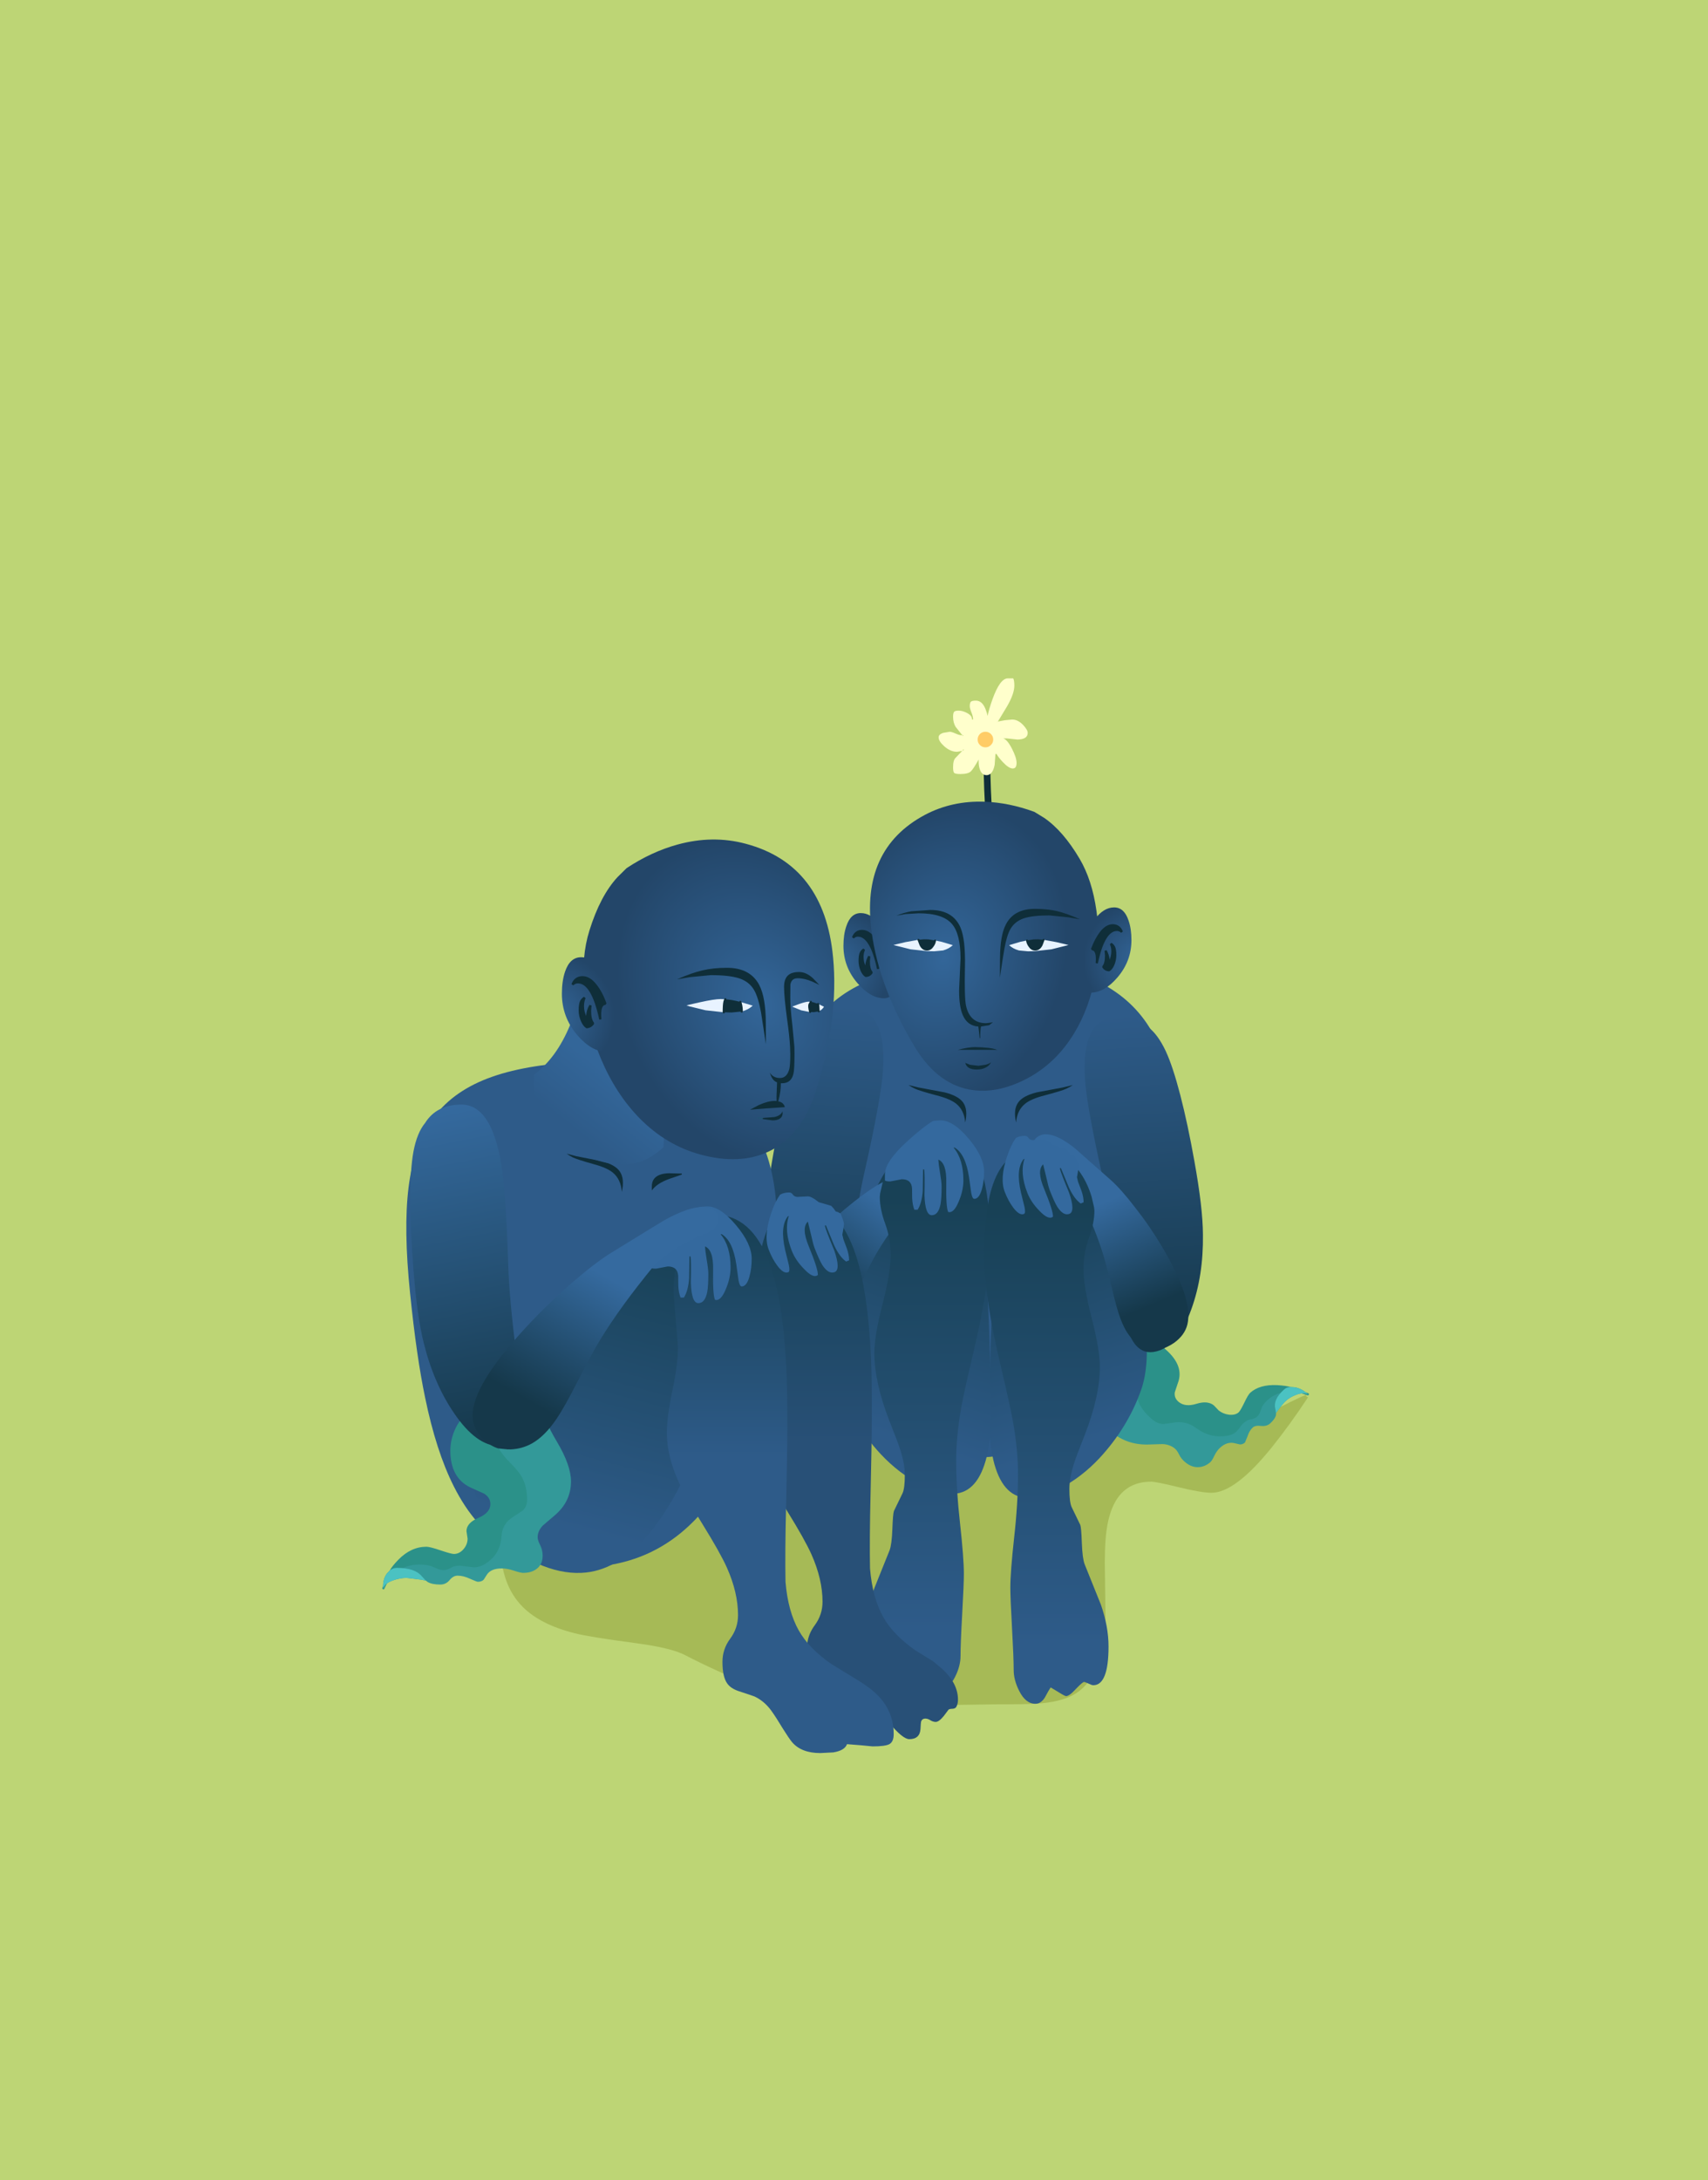 <?xml version="1.0" standalone="no"?>
<!DOCTYPE svg PUBLIC "-//W3C//DTD SVG 1.1//EN" "http://www.w3.org/Graphics/SVG/1.1/DTD/svg11.dtd">

<svg width="768" height="980" version="1.1" xmlns="http://www.w3.org/2000/svg">
<defs>
<linearGradient id="gradient_0" gradientTransform="matrix(0.013 -0.076 -0.075 0.025 11.55 59.3)" gradientUnits="userSpaceOnUse" x1="-819.2" x2="819.2">
<stop offset="0" stop-color="#2E5B89"/>
<stop offset="1" stop-color="#184156"/>
</linearGradient>
<linearGradient id="gradient_1" gradientTransform="matrix(0.006 0.092 0.03 -0.002 49.1 -2.45)" gradientUnits="userSpaceOnUse" x1="-819.2" x2="819.2">
<stop offset="0" stop-color="#2E5B89"/>
<stop offset="1" stop-color="#15384A"/>
</linearGradient>
<linearGradient id="gradient_2" gradientTransform="matrix(0.009 0.03 0.052 -0.022 36.95 31.8)" gradientUnits="userSpaceOnUse" x1="-819.2" x2="819.2">
<stop offset="0" stop-color="#356A9F"/>
<stop offset="1" stop-color="#15384A"/>
</linearGradient>
<linearGradient id="gradient_3" gradientTransform="matrix(-0.013 -0.076 0.075 0.025 -53.35 57.5)" gradientUnits="userSpaceOnUse" x1="-819.2" x2="819.2">
<stop offset="0" stop-color="#2E5B89"/>
<stop offset="1" stop-color="#184156"/>
</linearGradient>
<linearGradient id="gradient_4" gradientTransform="matrix(-0.006 0.092 -0.03 -0.002 -96.4 -6.4)" gradientUnits="userSpaceOnUse" x1="-819.2" x2="819.2">
<stop offset="0" stop-color="#2E5B89"/>
<stop offset="1" stop-color="#15384A"/>
</linearGradient>
<linearGradient id="gradient_5" gradientTransform="matrix(-0.015 0.026 -0.046 -0.034 -79.7 30.4)" gradientUnits="userSpaceOnUse" x1="-819.2" x2="819.2">
<stop offset="0" stop-color="#356A9F"/>
<stop offset="1" stop-color="#15384A"/>
</linearGradient>
<linearGradient id="gradient_6" gradientTransform="matrix(-1.52588e-05 -0.119 0.034 0 -48.9 101.6)" gradientUnits="userSpaceOnUse" x1="-819.2" x2="819.2">
<stop offset="0" stop-color="#2E5B89"/>
<stop offset="1" stop-color="#184156"/>
</linearGradient>
<linearGradient id="gradient_7" gradientTransform="matrix(1.52588e-05 -0.119 -0.034 0 4.4 107.85)" gradientUnits="userSpaceOnUse" x1="-819.2" x2="819.2">
<stop offset="0" stop-color="#2E5B89"/>
<stop offset="1" stop-color="#184156"/>
</linearGradient>
<radialGradient id="gradient_8" gradientTransform="matrix(-0.016 -0.027 0.027 -0.016 -68.9 8.65)" gradientUnits="userSpaceOnUse" cx="0" cy="0" r="819.2">
<stop offset="0" stop-color="#336699"/>
<stop offset="1" stop-color="#234669"/>
</radialGradient>
<radialGradient id="gradient_9" gradientTransform="matrix(-0.025 0.081 0.063 0.019 -19.55 5.15)" gradientUnits="userSpaceOnUse" cx="0" cy="0" r="819.2">
<stop offset="0" stop-color="#336699"/>
<stop offset="1" stop-color="#234669"/>
</radialGradient>
<radialGradient id="gradient_10" gradientTransform="matrix(0.016 -0.027 -0.027 -0.016 68.9 6.1)" gradientUnits="userSpaceOnUse" cx="0" cy="0" r="819.2">
<stop offset="0" stop-color="#336699"/>
<stop offset="1" stop-color="#234669"/>
</radialGradient>
<linearGradient id="gradient_11" gradientTransform="matrix(0.011 -0.014 0.049 0.039 -29.05 -82.15)" gradientUnits="userSpaceOnUse" x1="-819.2" x2="819.2">
<stop offset="0" stop-color="#2E5B89"/>
<stop offset="1" stop-color="#336699"/>
</linearGradient>
<linearGradient id="gradient_12" gradientTransform="matrix(0.021 -0.078 0.095 0.025 -21.5 42.25)" gradientUnits="userSpaceOnUse" x1="-819.2" x2="819.2">
<stop offset="0" stop-color="#2E5B89"/>
<stop offset="1" stop-color="#184156"/>
</linearGradient>
<linearGradient id="gradient_13" gradientTransform="matrix(-1.52588e-05 -0.062 0.148 -3.05176e-05 -30.1 -62.85)" gradientUnits="userSpaceOnUse" x1="-819.2" x2="819.2">
<stop offset="0" stop-color="#285077"/>
<stop offset="1" stop-color="#174155"/>
</linearGradient>
<radialGradient id="gradient_14" gradientTransform="matrix(0.047 0.082 -0.064 0.037 26.85 1.7)" gradientUnits="userSpaceOnUse" cx="0" cy="0" r="819.2">
<stop offset="0" stop-color="#336699"/>
<stop offset="1" stop-color="#234669"/>
</radialGradient>
<radialGradient id="gradient_15" gradientTransform="matrix(-0.017 -0.03 0.03 -0.017 -67.45 7.25)" gradientUnits="userSpaceOnUse" cx="0" cy="0" r="819.2">
<stop offset="0" stop-color="#336699"/>
<stop offset="1" stop-color="#234669"/>
</radialGradient>
<linearGradient id="gradient_16" gradientTransform="matrix(-1.52588e-05 -0.062 0.148 -3.05176e-05 -34.65 -63)" gradientUnits="userSpaceOnUse" x1="-819.2" x2="819.2">
<stop offset="0" stop-color="#2E5B89"/>
<stop offset="1" stop-color="#184156"/>
</linearGradient>
<linearGradient id="gradient_17" gradientTransform="matrix(0.018 0.092 -0.03 0.006 0 0)" gradientUnits="userSpaceOnUse" x1="-819.2" x2="819.2">
<stop offset="0" stop-color="#356A9F"/>
<stop offset="1" stop-color="#15384A"/>
</linearGradient>
<linearGradient id="gradient_18" gradientTransform="matrix(-0.02 0.035 -0.058 -0.033 -7.95 7.4)" gradientUnits="userSpaceOnUse" x1="-819.2" x2="819.2">
<stop offset="0" stop-color="#356A9F"/>
<stop offset="1" stop-color="#15384A"/>
</linearGradient>
</defs>
<g fill-rule="evenodd" fill="none">
<path fill="#BDD575" d="M768 980 L768 0 L0 0 L0 980 L768 980 Z "/>
<path fill="#A6BA56" d="M225.1 694.55 Q225.1 712.3 235 722.3 Q242.95 730.3 258.45 734.2 Q265.15 735.9 285.95 738.65 Q302 740.8 308.1 744.05 Q320.9 750.75 348 762.25 Q373.65 773.15 375.6 773.15 Q389.25 773.15 397.1 766.15 Q405.1 759.1 405.1 746.55 Q405.1 732.6 392.55 708.5 Q381.25 686.7 370.1 675.05 Q356.4 660.75 343.65 653 Q339.05 650.2 332.95 647.2 Q322.55 645.9 308.85 642.55 L285.6 637.05 Q251.95 637.05 236.15 659.1 Q225.1 674.45 225.1 694.55 Z "/>
<path fill="#A6BA56" d="M587.35 627.55 L587.2 627.05 Q583.95 628.15 564.05 638.45 Q545.5 648.05 543.2 648.05 Q535.55 648.05 518.25 642.75 Q500.6 637.3 492.1 637.05 Q483.05 636.85 471.95 634.3 Q460.7 631.7 449.1 627.05 Q429.65 618.35 422.7 615.85 Q412.2 612.05 396.1 612.05 Q370.4 612.05 361.1 629.05 Q356.1 638.2 356.1 653.55 Q356.1 664.25 362.25 677.2 L368.35 689.8 Q372.3 698.15 375.1 706.05 Q379.45 718.5 393.15 737.75 L402.55 750.85 Q405.8 755.45 407.25 758.3 L409.25 760 Q412.95 762.95 416.85 764.4 Q421.8 766.25 429.8 766.4 L447.1 766.15 Q462.45 766.15 466.8 765.8 Q476.5 765.1 482.25 762.1 Q496 754.95 497.1 728.05 L496.85 708.6 Q496.55 695.7 497.5 688.35 Q500.35 666.05 517.6 666.05 Q519.8 666.05 530.05 668.55 Q540.3 671.05 544.7 671.05 Q555.4 671.05 571.8 650.7 Q580.15 640.3 588.2 628.05 Q587.6 628.05 587.35 627.55 Z "/>
<path fill="#339999" d="M588.05 626.75 L588.25 627.05 Q586.45 625.6 582.8 627 Q580 628.05 578.15 629.75 Q577 630.75 574.8 633.75 L573.75 635.2 L573.75 636.05 Q573.4 637.8 571.1 639.9 Q569.55 641.25 567.05 641 Q564.5 640.65 563.3 641.7 Q561.7 643.2 560.95 645.65 L559.8 648.45 Q558.7 649.4 557.45 649.3 L555.1 648.75 Q551.75 647.95 548.65 650.75 Q547.15 652.1 546.05 654.35 Q545 656.6 544.25 657.25 Q542 659.25 539.25 659.5 Q536 659.8 533.05 657.4 Q531.15 655.85 530.2 653.9 Q529.25 651.9 528.2 651.1 Q526.05 649.35 522.8 649.15 L516.3 649.35 Q507 649.6 500.1 644 Q494.7 639.65 490.55 629.6 Q486.4 619.6 482.6 616.5 Q473.85 609.4 459.5 607 Q448.2 605.1 439.2 606.75 Q452.95 596.75 469.85 595.7 Q475.15 596.4 483.15 599.25 Q496 603.65 502.5 608.95 Q507.4 612.95 509.35 617 Q510.55 619.5 511.1 623.8 Q511.65 628.25 512.6 630.45 Q514.25 634.25 518.7 637.9 Q520.75 639.55 523.1 639.65 L527.35 639.05 Q533.3 637.95 538.15 641.55 Q543.4 645.4 549.2 645.15 Q553.55 645.05 555.6 643.2 L557.25 641.25 Q557.85 640.2 558.9 639.3 Q560.55 637.8 562.3 637.55 Q564.05 637.25 565 636.4 Q565.9 635.6 566.6 633.3 Q567.25 631.1 569.6 629 Q573.2 625.8 577.9 625.2 Q582.6 624.7 588.05 626.75 Z "/>
<path fill="#2B9189" d="M469.85 595.7 L473.7 595.6 L479.3 595.25 L485.25 595.5 Q487.05 595.85 489.55 597.3 L494.1 599.75 Q497 601.25 500.55 600.55 L507.2 599.6 Q511.15 599.7 515.55 601.35 Q519.7 603 523.05 605.7 Q532.2 613.1 529.95 620.75 L528.25 625.85 Q527.85 628.45 530.05 630.25 Q532.95 632.6 538 631.05 Q543 629.5 545.8 631.75 L548 634.05 Q549.95 635.6 552.6 635.95 Q555.45 636.25 557 634.85 Q557.7 634.2 559.45 630.65 Q561.2 626.95 562.15 626.1 Q566.35 622.3 574.25 622.65 Q578.35 622.9 580.3 623.5 L582.1 623.6 Q584.95 624.1 587.45 626.15 L588.05 626.75 Q582.6 624.7 577.9 625.2 Q573.2 625.8 569.6 629 Q567.25 631.1 566.6 633.3 Q565.9 635.6 565 636.4 Q564.05 637.25 562.3 637.55 Q560.55 637.8 558.9 639.3 Q557.85 640.2 557.25 641.25 L555.6 643.2 Q553.55 645.05 549.2 645.15 Q543.4 645.4 538.15 641.55 Q533.3 637.95 527.35 639.05 L523.1 639.65 Q520.75 639.55 518.7 637.9 Q514.25 634.25 512.6 630.45 Q511.65 628.25 511.1 623.8 Q510.55 619.5 509.35 617 Q507.4 612.95 502.5 608.95 Q496 603.65 483.15 599.25 Q475.15 596.4 469.85 595.7 Z "/>
<path style="stroke:#2B9189;stroke-linecap:round;stroke-linejoin:bevel;" d="M121.95 93.25 Q116.5 91.2 111.8 91.7 Q107.1 92.3 103.5 95.5 Q101.15 97.6 100.5 99.8 Q99.8 102.1 98.9 102.9 Q97.95 103.75 96.2 104.05 Q94.45 104.3 92.8 105.8 Q91.75 106.7 91.15 107.75 L89.5 109.7 Q87.45 111.55 83.1 111.65 Q77.3 111.9 72.05 108.05 Q67.2 104.45 61.25 105.55 L57 106.15 Q54.65 106.05 52.6 104.4 Q48.15 100.75 46.5 96.95 Q45.55 94.75 45 90.3 Q44.45 86 43.25 83.5 Q41.3 79.45 36.4 75.45 Q29.9 70.15 17.05 65.75 Q9.05 62.9 3.75 62.2 " transform="matrix(1 0 0 1 466.1 533.5)"/>
<path fill="#4BC2C2" d="M573.4 633 Q572.5 629 577.4 624.6 Q578.55 623.55 580.3 623.5 L582.1 623.6 Q584.95 624.1 587.45 626.15 L588.25 627.05 Q586.45 625.6 582.8 627 Q580 628.05 578.15 629.75 Q577 630.75 574.8 633.75 L573.75 635.2 L573.4 633 Z "/>
<path fill="#2E5B89" d="M527 499.1 Q525.4 458.95 496.8 442.9 Q475.95 431 440.45 432.35 Q412.7 433.35 395.55 439.1 Q377.9 445 368.6 456.9 Q359.35 468.6 356.8 487.95 Q354.45 506.15 357.5 534.65 Q360.5 562.55 364.45 580.55 Q369.55 604.15 377.65 619.55 Q397.25 656.8 439.9 655.25 Q486.25 653.5 509.4 605.25 Q529.65 563 527 499.1 Z "/>
<path fill="#0F2E39" d="M482.4 487.75 L477.9 488.85 L466.15 491.05 Q460 492.6 457.9 495.5 Q455.5 498.75 456.9 504.6 Q457.3 499.1 460.95 496.15 Q463.65 493.95 469.75 492.4 Q477.5 490.35 479.5 489.4 Q481.1 488.65 482.4 487.75 Z M408.45 487.75 Q409.8 488.65 411.4 489.4 Q413.4 490.35 421.1 492.4 Q427.2 493.95 429.95 496.15 Q433.6 499.1 434 504.6 Q435.35 498.75 433 495.5 Q430.85 492.6 424.75 491.05 L413 488.85 L408.45 487.75 Z "/>
<path fill="url(#gradient_0)" d="M39.5 24.1 Q46.35 43.25 48.6 60.3 Q51.2 79.8 46.85 91.75 Q40.85 108.4 28.3 121.95 Q20.15 130.65 10.5 135.6 Q1.7 140.2 -4.7 139.8 Q-15.55 139.15 -19.45 122.8 Q-22.35 110.25 -21.1 88.8 Q-20.65 67.65 -19.8 51.1 Q-18.2 19.5 -14.55 9.4 Q-9.65 -4.15 -2.3 -11.2 Q4.9 -18.05 13.7 -18.05 Q18.3 -18.05 25.85 -5.65 Q33.25 6.5 39.5 24.1 Z " transform="matrix(1 0 0 1 466.1 533.5)"/>
<path fill="url(#gradient_1)" d="M49.9 -72 Q43 -78.5 32.4 -75.75 Q20.15 -72.6 21.8 -48 Q22.65 -35.6 30.05 -2.8 Q33.4 11.75 36.45 35.85 Q39.45 58.7 40.05 61.15 Q41.85 68.1 44.7 71.3 Q48.4 75.45 54 73.95 Q63.75 71.45 69.6 55 Q75.05 39.95 74.8 21.5 Q74.75 9.45 70.95 -11.55 Q68 -28.1 64.65 -41.1 Q61.25 -54.2 58.05 -61.05 Q54.45 -68.7 49.9 -72 Z " transform="matrix(1 0 0 1 466.1 533.5)"/>
<path fill="url(#gradient_2)" d="M33.25 -3.15 L17.4 -17.15 Q10.3 -22.95 5.15 -23.55 Q2.8 -23.85 0.95 -22.8 Q-0.95 -21.75 -1.35 -19.95 Q-2.15 -16.95 0.55 -14.75 L6.5 -10.9 L12.6 -5.7 Q16.1 -2.15 17.15 -0 Q25.35 16.05 29.45 28.9 Q31.1 33.95 33.75 45 Q36.05 55.05 37.8 59.5 Q40.4 66.4 44.25 69.6 Q47.3 72.1 51.4 72.7 L52.05 72.75 L52.2 72.8 L55.85 72.85 Q58.6 72.35 61.75 70.2 Q66.6 66.75 67.8 61.9 Q70.5 50.75 56.6 27.25 Q51.05 17.85 44.3 9.3 Q38 1.05 33.25 -3.15 Z " transform="matrix(1 0 0 1 466.1 533.5)"/>
<path fill="url(#gradient_3)" d="M-81.3 22.3 Q-88.15 41.45 -90.4 58.5 Q-93 78 -88.65 89.95 Q-82.65 106.6 -70.1 120.15 Q-61.95 128.85 -52.3 133.8 Q-43.5 138.4 -37.1 138 Q-26.25 137.35 -22.35 121 Q-19.45 108.45 -20.7 87 Q-21.15 65.85 -22 49.3 Q-23.6 17.7 -27.25 7.6 Q-32.15 -5.95 -39.5 -13 Q-46.7 -19.85 -55.5 -19.85 Q-60.1 -19.85 -67.65 -7.45 Q-75.05 4.7 -81.3 22.3 Z " transform="matrix(1 0 0 1 466.1 533.5)"/>
<path fill="url(#gradient_4)" d="M-69.1 -51.95 Q-67.45 -76.55 -79.7 -79.7 Q-90.3 -82.45 -97.2 -75.95 Q-101.75 -72.65 -105.35 -65 Q-108.55 -58.15 -111.95 -45.05 Q-115.3 -32.05 -118.25 -15.5 Q-122.05 5.5 -122.1 17.55 Q-122.35 36 -116.9 51.05 Q-111.05 67.5 -101.3 70 Q-95.7 71.5 -92 67.35 Q-89.15 64.15 -87.35 57.2 Q-86.75 54.75 -83.75 31.9 Q-80.7 7.8 -77.35 -6.75 Q-69.95 -39.55 -69.1 -51.95 Z " transform="matrix(1 0 0 1 466.1 533.5)"/>
<path fill="url(#gradient_5)" d="M-82.3 6.85 Q-90.6 13.4 -97.9 20.9 Q-116.25 39.85 -115.85 51.3 Q-115.7 56.3 -111.65 60.75 Q-109.05 63.7 -106.45 64.85 L-102.85 65.8 L-102.75 65.75 L-102.1 65.9 Q-98 66.4 -94.5 64.75 Q-90.1 62.7 -86.1 56.8 Q-83.55 52.95 -79.25 43.95 Q-74.4 34 -71.8 29.6 Q-65.15 18.35 -53.95 5.05 Q-52.5 3.3 -48.35 0.85 Q-44.6 -1.35 -41.35 -2.6 L-34.85 -4.75 Q-31.75 -6.1 -31.85 -9.15 Q-31.9 -11.05 -33.55 -12.55 Q-35.15 -14 -37.5 -14.35 Q-42.6 -15.1 -50.75 -11.5 L-69 -2.15 Q-74.45 0.6 -82.3 6.85 Z " transform="matrix(1 0 0 1 466.1 533.5)"/>
<path fill="url(#gradient_6)" d="M-24.85 -7.25 Q-30.3 -22.95 -43.5 -22.95 Q-56.05 -22.95 -63.35 -13.65 Q-67.15 -8.7 -69.25 -1.75 L-70.35 3 L-70.5 4.5 Q-70.5 10.05 -68.05 16.65 Q-65.6 23.35 -65.6 30.75 Q-65.6 38.6 -69.3 52.85 Q-72.95 67.05 -72.95 74.65 Q-72.95 87.9 -66.1 105.45 Q-62.1 115.55 -61.4 117.9 Q-59.25 124.5 -59.25 129.55 Q-59.25 135.45 -60.25 137.7 L-64.15 145.75 Q-64.6 147 -64.85 153.85 Q-65.1 160.75 -66.1 163.4 L-73.4 181.55 Q-76.85 191.45 -76.85 200.4 Q-76.85 217.8 -70 217.8 Q-69.3 217.8 -67.8 217.05 Q-66.3 216.35 -65.85 216.35 Q-65.15 216.35 -62.15 219.5 Q-59.25 222.7 -57.75 222.7 Q-57.2 222.7 -54.25 220.85 Q-51.15 218.9 -50.85 218.8 Q-49.95 220.05 -48.15 223.45 Q-46.35 226.15 -44 226.15 Q-39.55 226.15 -36.65 220.3 Q-34.2 215.45 -34.2 210.95 Q-34.2 205.4 -33.45 192.05 Q-32.7 178.7 -32.7 173.95 Q-32.7 167 -34.4 151.5 Q-36.15 135.95 -36.15 122.95 Q-36.15 111.95 -33.8 98.8 Q-32.4 91.25 -28.55 75.05 Q-20.95 43.3 -20.95 24.85 Q-20.95 4.05 -24.85 -7.25 Z " transform="matrix(1 0 0 1 466.1 533.5)"/>
<path fill="url(#gradient_7)" d="M-19.65 -1 Q-14.2 -16.7 -1 -16.7 Q11.55 -16.7 18.85 -7.4 Q22.65 -2.45 24.75 4.5 L25.85 9.25 L26 10.75 Q26 16.3 23.55 22.9 Q21.1 29.6 21.1 37 Q21.1 44.85 24.8 59.1 Q28.45 73.3 28.45 80.9 Q28.45 94.15 21.6 111.7 Q17.6 121.8 16.9 124.15 Q14.75 130.75 14.75 135.8 Q14.75 141.7 15.75 143.95 L19.65 152 Q20.1 153.25 20.35 160.1 Q20.6 167 21.6 169.65 L28.9 187.8 Q32.35 197.7 32.35 206.65 Q32.35 224.05 25.5 224.05 Q24.8 224.05 23.3 223.3 Q21.8 222.6 21.35 222.6 Q20.65 222.6 17.65 225.75 Q14.75 228.95 13.25 228.95 Q12.7 228.95 9.75 227.1 L6.35 225.05 Q5.45 226.3 3.65 229.7 Q1.85 232.4 -0.5 232.4 Q-4.95 232.4 -7.85 226.55 Q-10.3 221.7 -10.3 217.2 Q-10.3 211.65 -11.05 198.3 Q-11.8 184.95 -11.8 180.2 Q-11.8 173.25 -10.1 157.75 Q-8.35 142.2 -8.35 129.2 Q-8.35 118.2 -10.7 105.05 Q-12.1 97.5 -15.95 81.3 Q-23.55 49.55 -23.55 31.1 Q-23.55 10.3 -19.65 -1 Z " transform="matrix(1 0 0 1 466.1 533.5)"/>
<path fill="#34699E" d="M435.64 511.96 Q428.68 503.63 422.9 503.63 L420.15 503.82 L419.42 503.97 Q415.15 506.52 408.44 512.6 Q397.9 522.06 397.9 527.89 L397.9 530.59 Q398.14 531.08 400.35 531.08 L402.95 530.59 L405.5 530.1 Q409.86 530.1 410.1 534.26 L410.15 538.63 Q410.3 541.62 411.13 543.82 L412.6 543.82 Q414.51 540.88 414.91 535.29 L415.05 525.69 L415.54 525.69 Q415.89 527.45 415.69 537.3 Q415.99 546.27 418.97 546.27 Q421.92 546.27 422.9 541.37 Q423.39 538.82 423.39 533.28 Q423.39 531.37 422.65 527.01 Q422.01 523.19 421.92 521.27 Q425.69 522.79 425.49 531.67 Q425.3 542.55 426.33 544.8 Q428.83 545.59 431.08 540.15 Q433.19 535.2 433.19 530.59 Q433.19 521.13 428.78 515.88 L429.27 515.88 Q434.17 518.77 435.74 529.31 L436.67 536.03 Q437.16 538.92 438.09 538.92 Q440.29 538.92 441.52 534.51 Q442.5 530.98 442.5 526.67 Q442.5 520.15 435.64 511.96 Z "/>
<path fill="#34699E" d="M469.05 512.29 L464.39 512.54 Q463.07 512.44 462.43 511.51 Q461.84 510.58 460.81 510.58 Q458.55 510.58 456.84 511.51 Q454.58 514.59 452.86 519.74 Q449.43 529.88 451.83 535.91 Q453.4 539.93 455.61 542.87 Q458.36 546.54 460.42 545.71 Q461.25 545.37 460.66 542.52 L459.04 535.96 Q456.69 525.57 460.22 521.11 L460.66 520.91 Q458.5 527.38 461.94 536.2 Q463.6 540.47 467.38 544.29 Q471.45 548.6 473.47 546.93 Q473.61 544.44 469.49 534.39 Q466.06 526.21 469.05 523.41 L470.42 529.05 Q471.36 533.36 472.04 535.13 Q474.05 540.27 475.43 542.52 Q478.13 546.69 480.87 545.66 Q483.62 544.53 480.68 536.06 Q476.9 526.99 476.56 525.23 L477 525.03 L480.68 533.9 Q483.03 538.95 485.93 541.01 L487.25 540.47 Q487.25 538.11 486.27 535.27 L484.75 531.25 L484.45 529.98 L484.26 529.2 L484.65 526.99 L484.99 524.64 Q484.99 523.9 484.4 522.14 L483.52 519.89 L482.39 519.25 Q481.41 518.95 481.31 518.91 L480.43 517.63 L479.35 516.46 L476.21 515.52 Q474.05 514.99 473.71 514.74 Q470.67 512.29 469.05 512.29 Z "/>
<path style="stroke:#0F2E39;stroke-width:3;stroke-linecap:round;stroke-linejoin:round;" d="M1.45 8 L1.75 13.5 L1.95 19.95 L2.4 29.5 L2.45 30 " transform="matrix(1 0 0 1 442.1 334.95)"/>
<path fill="#FFFFCC" d="M422.05 331.45 Q422.05 330.15 424.05 329.45 L427.05 328.95 Q427.95 328.95 430.05 329.9 Q431.65 330.6 432.7 330.5 L433.05 330.95 L433.05 330.45 L432.7 330.5 L429.7 326.75 Q428.55 324.85 428.55 322.2 Q428.55 320.45 429.05 319.95 Q429.5 319.45 431.05 319.45 Q432.9 319.45 434.9 320.55 Q437.2 321.8 437.05 323.45 L437.55 323.45 Q437.55 322.1 436.8 320.25 Q436.05 318.4 436.05 317.45 Q436.05 315.95 436.55 315.45 Q437.1 314.95 438.8 314.95 Q441.55 314.95 443.05 318.55 Q443.85 320.5 444.05 321.85 Q444.7 318.75 446.3 314.25 Q449.65 305 453.1 304.95 L455.6 304.95 Q456.1 305.95 456.1 308.2 Q456.1 311.8 452.9 317.4 L448.7 324.35 L448.1 324.45 L448.6 324.45 L448.7 324.35 L451.9 323.75 L455.1 323.45 Q457.75 323.45 460.1 325.95 Q462.1 328.1 462.1 329.45 Q462.1 332.35 457.55 332.45 L452.85 331.95 L451.1 331.95 Q452.9 332.4 455.05 336.6 Q457.1 340.6 457.1 342.95 Q457.1 344.35 456.6 344.95 Q456.2 345.45 455.35 345.45 Q453.6 345.45 450.85 342.5 Q448.85 340.35 448.1 338.95 L447.6 338.95 L447.25 343.8 Q446.4 348.2 443.85 348.45 L443.55 348.45 Q441.4 348.45 440.5 345.6 Q440.05 344.1 440.05 342.45 L440.05 341.45 Q437.6 345.75 436.6 346.7 Q435.4 347.95 431.8 347.95 Q429.6 347.95 429.05 347.45 Q428.55 346.95 428.55 344.95 Q428.55 341.65 429.7 340.65 L432.7 337.5 L433.55 336.95 L433.05 336.95 L432.7 337.5 L432.2 337.65 L430.3 337.95 Q427.35 337.95 424.55 335.45 Q422.05 333.2 422.05 331.45 Z "/>
<path style="stroke:rgba(0,0,0,0);stroke-linecap:round;stroke-linejoin:round;" d="M-20.05 -3.5 Q-20.05 -4.8 -18.05 -5.5 L-15.05 -6 Q-14.15 -6 -12.05 -5.05 Q-10.45 -4.35 -9.4 -4.45 L-9.05 -4 L-9.05 -4.5 L-9.4 -4.45 L-12.4 -8.2 Q-13.55 -10.1 -13.55 -12.75 Q-13.55 -14.5 -13.05 -15 Q-12.6 -15.5 -11.05 -15.5 Q-9.2 -15.5 -7.2 -14.4 Q-4.9 -13.15 -5.05 -11.5 L-4.55 -11.5 Q-4.55 -12.85 -5.3 -14.7 Q-6.05 -16.55 -6.05 -17.5 Q-6.05 -19 -5.55 -19.5 Q-5 -20 -3.3 -20 Q-0.55 -20 0.95 -16.4 Q1.75 -14.45 1.95 -13.1 Q2.6 -16.2 4.2 -20.7 Q7.55 -29.95 11 -30 L13.5 -30 Q14 -29 14 -26.75 Q14 -23.15 10.8 -17.55 L6.6 -10.6 L6 -10.5 L6.5 -10.5 L6.6 -10.6 L9.8 -11.2 L13 -11.5 Q15.65 -11.5 18 -9 Q20 -6.85 20 -5.5 Q20 -2.6 15.45 -2.5 L10.75 -3 L9 -3 Q10.8 -2.55 12.95 1.65 Q15 5.65 15 8 Q15 9.4 14.5 10 Q14.1 10.5 13.25 10.5 Q11.5 10.5 8.75 7.55 Q6.75 5.4 6 4 L5.5 4 L5.15 8.85 Q4.3 13.25 1.75 13.5 L1.45 13.5 Q-0.7 13.5 -1.6 10.65 Q-2.05 9.15 -2.05 7.5 L-2.05 6.5 Q-4.5 10.8 -5.5 11.75 Q-6.7 13 -10.3 13 Q-12.5 13 -13.05 12.5 Q-13.55 12 -13.55 10 Q-13.55 6.7 -12.4 5.7 L-9.4 2.55 L-8.55 2 L-9.05 2 L-9.4 2.55 L-9.9 2.7 L-11.8 3 Q-14.75 3 -17.55 0.5 Q-20.05 -1.75 -20.05 -3.5 Z " transform="matrix(1 0 0 1 442.1 334.95)"/>
<path fill="#FFCC66" d="M439.6 332.45 Q439.6 331 440.6 329.95 Q441.65 328.95 443.1 328.95 Q444.55 328.95 445.55 329.95 Q446.6 331 446.6 332.45 Q446.6 333.9 445.55 334.9 Q444.55 335.95 443.1 335.95 Q441.65 335.95 440.6 334.9 Q439.6 333.9 439.6 332.45 Z "/>
<path style="stroke:rgba(0,0,0,0);stroke-linecap:round;stroke-linejoin:round;" d="M-2.5 -2.5 Q-2.5 -3.95 -1.5 -5 Q-0.45 -6 1 -6 Q2.45 -6 3.45 -5 Q4.5 -3.95 4.5 -2.5 Q4.5 -1.05 3.45 -0.05 Q2.45 1 1 1 Q-0.45 1 -1.5 -0.05 Q-2.5 -1.05 -2.5 -2.5 Z " transform="matrix(1 0 0 1 442.1 334.95)"/>
<path fill="url(#gradient_8)" d="M-56.35 -6.85 Q-53.6 -6.85 -51.05 -3.65 Q-48.75 -0.7 -47.05 3.9 Q-49.7 4.1 -49.15 10.2 Q-52.3 -4.8 -58.25 -4.8 Q-59.45 -4.8 -60.45 -3.85 L-60 -4.8 Q-58.75 -6.85 -56.35 -6.85 Z M-56.9 2.95 Q-56.5 2.05 -55.5 1.45 Q-56.2 2.95 -56.2 4.85 Q-56.2 7.35 -55 9.65 L-54.3 10.8 L-54.45 9.2 Q-54.45 7.45 -53.65 5.6 L-53.15 4.55 L-53.35 6.65 Q-53.35 10.35 -52.1 11.75 L-52.05 11.8 Q-52.9 13.2 -54.65 13.35 Q-55.75 12.7 -56.55 10.9 Q-57.45 8.8 -57.45 6.55 Q-57.45 4.05 -56.9 2.95 Z M-41.5 4 Q-45.95 -6.5 -48.2 -9.5 Q-52.25 -14.9 -56.95 -14.9 Q-61.5 -14.9 -63.45 -9 Q-64.75 -5.25 -64.75 -0.2 Q-64.75 9.3 -58.4 16.65 Q-52.6 23.4 -46.45 23.4 Q-42.9 23.4 -40.75 18.75 Q-39.05 15.05 -39.05 11.2 Q-39.05 8.6 -41.45 4.1 L-41.5 4 Z " transform="matrix(1 0 0 1 444 425.35)"/>
<path fill="#0F2E39" d="M387.65 418.5 Q385.25 418.5 384 420.55 L383.55 421.5 Q384.55 420.55 385.75 420.55 Q391.7 420.55 394.85 435.55 Q394.3 429.45 396.95 429.25 Q395.25 424.65 392.95 421.7 Q390.4 418.5 387.65 418.5 Z M387.1 428.3 Q386.55 429.4 386.55 431.9 Q386.55 434.15 387.45 436.25 Q388.25 438.05 389.35 438.7 Q391.1 438.55 391.95 437.15 L391.9 437.1 Q390.65 435.7 390.65 432 L390.85 429.9 L390.35 430.95 Q389.55 432.8 389.55 434.55 L389.7 436.15 L389 435 Q387.8 432.7 387.8 430.2 Q387.8 428.3 388.5 426.8 Q387.5 427.4 387.1 428.3 Z "/>
<path style="stroke:#0F2E39;stroke-linecap:round;stroke-linejoin:bevel;" d="M-56.35 -6.85 Q-58.75 -6.85 -60 -4.8 L-60.45 -3.85 Q-59.45 -4.8 -58.25 -4.8 Q-52.3 -4.8 -49.15 10.2 Q-49.7 4.1 -47.05 3.9 Q-48.75 -0.7 -51.05 -3.65 Q-53.6 -6.85 -56.35 -6.85 Z " transform="matrix(1 0 0 1 444 425.35)"/>
<path style="stroke:#0F2E39;stroke-linecap:round;stroke-linejoin:bevel;" d="M-56.9 2.95 Q-57.45 4.05 -57.45 6.55 Q-57.45 8.8 -56.55 10.9 Q-55.75 12.7 -54.65 13.35 Q-52.9 13.2 -52.05 11.8 L-52.1 11.75 Q-53.35 10.35 -53.35 6.65 L-53.15 4.55 L-53.65 5.6 Q-54.45 7.45 -54.45 9.2 L-54.3 10.8 L-55 9.65 Q-56.2 7.35 -56.2 4.85 Q-56.2 2.95 -55.5 1.45 Q-56.5 2.05 -56.9 2.95 " transform="matrix(1 0 0 1 444 425.35)"/>
<path fill="url(#gradient_9)" d="M25.5 -57.7 L21.1 -60.4 Q9.75 -64.55 -1.15 -64.95 Q-15.9 -65.5 -28.1 -59.05 Q-57.15 -43.55 -52.05 -6.25 Q-48.75 18.15 -33.2 44.4 Q-23.25 61.35 -8.55 64.35 Q4 66.85 18.15 59.3 Q30.85 52.45 38.85 39.35 Q46.1 27.55 48.7 12.2 Q51.1 -1.95 49 -16.05 Q47.05 -29.8 41.45 -39.3 Q34.05 -51.85 25.5 -57.7 Z " transform="matrix(1 0 0 1 444 425.35)"/>
<path fill="#0F2E39" d="M428.05 415.35 Q423.95 410.55 413.05 410.55 L407.2 410.9 L403.05 411.6 Q406.45 410.25 409.7 409.65 L418.3 409.05 Q428.5 409.05 431.9 417 Q434.15 422.35 433.9 434.5 Q433.6 448.35 434.35 452 Q436.05 459.95 443.35 459.95 L445.6 459.7 L446.5 459.5 L444.8 460.85 L441.1 461.45 Q440.75 463.35 440.75 466.7 L440.5 466.7 L440.2 463.75 L439.9 461.45 Q435.05 461.15 432.95 456.4 Q431.25 452.55 431.25 445.25 L431.9 430.85 Q431.9 419.85 428.05 415.35 Z M460.25 412.85 Q456.3 414.25 454.35 417.6 Q452.7 420.45 451.6 426.65 Q450.95 430.2 449.6 439.5 L449.65 430.85 Q449.7 420.5 452.3 415.55 Q455.9 408.55 465.4 408.55 Q470.85 408.55 475.25 409.55 Q479.5 410.55 485.6 413.25 L480.3 412.35 L471.9 411.5 Q464.2 411.5 460.25 412.85 Z M434.05 477.8 L436.15 478.65 L439.9 479.1 L443.1 478.65 Q444.9 478.2 445.65 477.5 Q444.95 479 443.2 479.9 Q441.45 480.8 439.15 480.8 Q436.75 480.8 435.4 479.85 Q434.35 479.1 434.05 477.8 Z M448.45 471.95 L430.65 471.95 Q435.55 470.7 438.4 470.7 Q445.5 470.8 448.45 471.95 Z "/>
<path fill="url(#gradient_10)" d="M56.35 -9.4 Q53.6 -9.4 51.05 -6.2 Q48.75 -3.25 47.05 1.35 Q49.7 1.55 49.15 7.65 Q52.3 -7.35 58.25 -7.35 Q59.45 -7.35 60.45 -6.4 L60 -7.35 Q58.75 -9.4 56.35 -9.4 Z M56.9 0.4 Q56.5 -0.5 55.5 -1.1 Q56.2 0.4 56.2 2.3 Q56.2 4.8 55 7.1 L54.3 8.25 L54.45 6.65 Q54.45 4.9 53.65 3.05 L53.15 2 L53.35 4.1 Q53.35 7.8 52.1 9.2 L52.05 9.25 Q52.9 10.65 54.65 10.8 Q55.75 10.15 56.55 8.35 Q57.45 6.25 57.45 4 Q57.45 1.5 56.9 0.4 Z M41.5 1.45 Q45.95 -9.05 48.2 -12.05 Q52.25 -17.45 56.95 -17.45 Q61.5 -17.45 63.45 -11.55 Q64.75 -7.8 64.75 -2.75 Q64.75 6.75 58.4 14.1 Q52.6 20.85 46.45 20.85 Q42.9 20.85 40.75 16.2 Q39.05 12.5 39.05 8.65 Q39.05 6.05 41.45 1.55 L41.5 1.45 Z " transform="matrix(1 0 0 1 444 425.35)"/>
<path fill="#0F2E39" d="M500.35 415.95 Q502.75 415.95 504 418 L504.45 418.95 Q503.45 418 502.25 418 Q496.3 418 493.15 433 Q493.7 426.9 491.05 426.7 Q492.75 422.1 495.05 419.15 Q497.6 415.95 500.35 415.95 Z M500.9 425.75 Q501.45 426.85 501.45 429.35 Q501.45 431.6 500.55 433.7 Q499.75 435.5 498.65 436.15 Q496.9 436 496.05 434.6 L496.1 434.55 Q497.35 433.15 497.35 429.45 L497.15 427.35 L497.65 428.4 Q498.45 430.25 498.45 432 L498.3 433.6 L499 432.45 Q500.2 430.15 500.2 427.65 Q500.2 425.75 499.5 424.25 Q500.5 424.85 500.9 425.75 Z "/>
<path style="stroke:#0F2E39;stroke-linecap:round;stroke-linejoin:bevel;" d="M56.35 -9.4 Q58.75 -9.4 60 -7.35 L60.45 -6.4 Q59.45 -7.35 58.25 -7.35 Q52.3 -7.35 49.15 7.65 Q49.7 1.55 47.05 1.35 Q48.75 -3.25 51.05 -6.2 Q53.6 -9.4 56.35 -9.4 Z " transform="matrix(1 0 0 1 444 425.35)"/>
<path style="stroke:#0F2E39;stroke-linecap:round;stroke-linejoin:bevel;" d="M56.9 0.4 Q57.45 1.5 57.45 4 Q57.45 6.25 56.55 8.35 Q55.75 10.15 54.65 10.8 Q52.9 10.65 52.05 9.25 L52.1 9.2 Q53.35 7.8 53.35 4.1 L53.15 2 L53.65 3.05 Q54.45 4.9 54.45 6.65 L54.3 8.25 L55 7.1 Q56.2 4.8 56.2 2.3 Q56.2 0.4 55.5 -1.1 Q56.5 -0.5 56.9 0.4 " transform="matrix(1 0 0 1 444 425.35)"/>
<path fill="#E8F3FF" d="M413 422.45 L407.13 423.51 L403 424.49 L401.73 424.79 L403 425.13 L409.47 426.75 L416.79 427.55 L419.98 427.64 L424.02 427.26 Q426.74 426.49 428.44 424.87 L423.46 423.39 L420.4 422.75 Q420.27 423.98 419.47 425.13 Q418.36 426.87 416.79 426.87 Q414.91 426.87 413.85 424.79 L413 422.45 Z "/>
<path fill="#0F2E39" d="M413 422.45 L413.85 424.79 Q414.91 426.87 416.79 426.87 Q418.36 426.87 419.47 425.13 Q420.27 423.98 420.4 422.75 L417.42 422.28 L415.51 422.24 L413 422.45 Z "/>
<path style="stroke:#0F2E39;stroke-linecap:round;stroke-linejoin:bevel;" d="M6.23 -2.64 Q6.08 -1.19 5.13 0.16 Q3.83 2.21 1.98 2.21 Q-0.22 2.21 -1.47 -0.24 L-2.53 -3 " transform="matrix(0.851 0 0 0.851 415.15 425)"/>
<path fill="#E8F3FF" d="M461.8 422.75 Q461.97 423.98 462.74 425.13 Q463.84 426.88 465.42 426.88 Q467.29 426.88 468.36 424.79 L469.21 422.45 L475.04 423.52 L479.21 424.5 L480.45 424.79 L479.21 425.13 L472.74 426.75 L465.42 427.56 L462.27 427.65 L458.18 427.26 Q455.46 426.5 453.75 424.88 L458.73 423.39 L461.8 422.75 Z "/>
<path fill="#0F2E39" d="M469.25 422.45 L468.4 424.79 Q467.33 426.88 465.46 426.88 Q463.89 426.88 462.78 425.13 Q462.01 423.98 461.84 422.75 L464.82 422.28 L466.74 422.24 L469.25 422.45 Z "/>
<path style="stroke:#0F2E39;stroke-linecap:round;stroke-linejoin:bevel;" d="M-6.22 -2.64 Q-6.02 -1.19 -5.12 0.16 Q-3.82 2.21 -1.97 2.21 Q0.23 2.21 1.48 -0.24 L2.52 -2.99 " transform="matrix(0.852 0 0 0.852 467.1 425)"/>
<path fill="#2E5B89" d="M221.4 484 Q204.2 490 195.15 502.15 Q186.15 514.1 183.7 533.85 Q181.4 552.4 184.4 581.45 Q187.3 609.9 191.15 628.25 Q196.1 652.35 204 668.05 Q223.05 706.05 264.55 704.45 Q309.55 702.7 332.1 653.45 Q351.8 610.35 349.25 545.2 Q347.65 504.25 319.85 487.85 Q299.55 475.75 265.05 477.1 Q238.05 478.15 221.4 484 Z "/>
<path fill="#0F2E39" d="M254.8 518.6 Q256.05 519.55 257.6 520.3 Q259.55 521.25 267.05 523.35 Q273 524.95 275.65 527.2 Q279.2 530.2 279.6 535.8 Q280.95 529.85 278.65 526.55 Q276.55 523.55 270.6 522 L259.15 519.75 L254.8 518.6 Z M300.7 527.4 Q292.95 527.7 293.1 533.55 L293.1 535.15 Q295.3 532 300.8 530 L306.6 528 L306.55 527.55 L300.7 527.4 Z "/>
<path fill="url(#gradient_11)" d="M-30.4 -160.7 L-34.75 -158.45 Q-40.6 -133 -45.15 -121.95 Q-51.3 -107.05 -61.4 -99.6 L-61.5 -93.9 Q-61.5 -77.3 -46 -67.15 Q-40.05 -63.25 -32.85 -61.05 Q-26.55 -59.15 -21.6 -59.15 Q-12 -59.15 -3.75 -66.45 L-3.15 -67 Q-3.05 -74.7 -1.6 -86.15 L4.25 -103.95 Q9.9 -121.5 9.9 -127.9 Q9.9 -141.35 1.9 -151.65 Q-6.65 -162.65 -19.35 -162.65 Q-25.7 -162.65 -30.4 -160.7 Z " transform="matrix(1 0 0 1 301.5 582.7)"/>
<path fill="url(#gradient_12)" d="M-43.65 6.35 Q-63.55 25.9 -75.7 43.25 Q-89.65 63.15 -89.65 75.35 Q-89.65 92.35 -78.55 106.15 Q-71.35 115.05 -60 120.1 Q-49.6 124.75 -40.15 124.35 Q-24.1 123.7 -9.9 107 Q0.9 94.2 10.35 72.35 Q20.75 50.75 28.15 33.9 Q42.35 1.65 42.35 -8.65 Q42.35 -22.45 35.4 -29.65 Q28.6 -36.65 15.85 -36.65 Q9.15 -36.65 -8.25 -24 Q-25.35 -11.6 -43.65 6.35 Z " transform="matrix(1 0 0 1 301.5 582.7)"/>
<path fill="#339999" d="M172.4 713.95 L172.5 714.3 Q172.55 711.9 176.65 710.45 Q179.85 709.3 182.85 709.3 L189.3 710.1 L191.45 710.5 L192.3 711.15 Q194.25 712.3 198 712.3 Q200.5 712.3 202.15 710.3 Q203.8 708.3 205.75 708.3 Q208.4 708.3 211.35 709.7 Q214.35 711.05 214.85 711.05 Q216.6 711.05 217.5 710.1 L218.8 708.05 Q220.6 705.05 225.6 705.05 Q228.1 705.05 231.05 706.05 Q234.05 707.05 235.25 707.05 Q238.9 707.05 241.25 705.3 Q244 703.25 244 699.3 Q244 696.8 242.9 694.6 Q241.75 692.4 241.75 691.05 Q241.75 688.2 244.1 685.75 L249.25 681.35 Q256.75 675.1 256.75 665.9 Q256.75 658.75 250.4 648.05 Q244 637.35 244 632.3 Q244 620.65 252.8 608.75 Q259.75 599.35 268.25 594.4 Q248.1 596.2 234.1 607.2 Q230.65 611.5 227.15 619.25 Q221.5 631.65 221.5 640.3 Q221.5 646.85 223.85 651.35 Q225.3 654.15 229 657.85 Q232.8 661.7 234.15 664.1 Q236.5 668.2 236.5 674.15 Q236.5 676.9 234.8 678.6 L231 681.1 Q225.35 684.35 225 690.55 Q224.6 697.2 219.95 701.1 Q216.45 704.05 213.1 704.05 L210 703.7 L206.85 703.3 Q204.2 703.3 202.55 704.3 Q200.9 705.3 199.35 705.3 Q197.9 705.3 195.25 704.05 Q192.6 702.8 188.75 702.8 Q182.95 702.8 178.75 705.65 Q174.65 708.5 172.4 713.95 Z "/>
<path fill="#2B9189" d="M234.1 607.2 L231 609.8 L226.35 613.45 Q223.1 616.05 222 617.8 Q220.95 619.35 220.35 622.2 L219.25 627.3 Q218.35 630.45 215 632.4 Q209.9 635.45 209 636.3 Q205.95 639.15 204.2 643.5 Q202.5 647.7 202.5 652.15 Q202.5 664.3 211.5 668.65 L217.7 671.45 Q220.5 673.2 220.5 676.15 Q220.5 680 215.15 682.3 Q209.75 684.6 209.75 688.3 L210.25 691.65 Q210.25 694.2 208.5 696.3 Q206.6 698.55 204.1 698.55 Q202.95 698.55 198.15 696.95 Q193.3 695.3 191.75 695.3 Q184.85 695.3 179.15 701.1 Q176.2 704.15 175.25 706 L174 707.3 Q172.25 709.7 172.25 713.05 L172.4 713.95 Q174.65 708.5 178.75 705.65 Q182.95 702.8 188.75 702.8 Q192.6 702.8 195.25 704.05 Q197.9 705.3 199.35 705.3 Q200.9 705.3 202.55 704.3 Q204.2 703.3 206.85 703.3 L210 703.7 L213.1 704.05 Q216.45 704.05 219.95 701.1 Q224.6 697.2 225 690.55 Q225.35 684.35 231 681.1 L234.8 678.6 Q236.5 676.9 236.5 674.15 Q236.5 668.2 234.15 664.1 Q232.8 661.7 229 657.85 Q225.3 654.15 223.85 651.35 Q221.5 646.85 221.5 640.3 Q221.5 631.65 227.15 619.25 Q230.65 611.5 234.1 607.2 Z "/>
<path style="stroke:#2B9189;stroke-linecap:round;stroke-linejoin:bevel;" d="M-129.1 131.25 Q-126.85 125.8 -122.75 122.95 Q-118.55 120.1 -112.75 120.1 Q-108.9 120.1 -106.25 121.35 Q-103.6 122.6 -102.15 122.6 Q-100.6 122.6 -98.95 121.6 Q-97.3 120.6 -94.65 120.6 L-91.5 121 L-88.4 121.35 Q-85.05 121.35 -81.55 118.4 Q-76.9 114.5 -76.5 107.85 Q-76.15 101.65 -70.5 98.4 L-66.7 95.9 Q-65 94.2 -65 91.45 Q-65 85.5 -67.35 81.4 Q-68.7 79 -72.5 75.15 Q-76.2 71.45 -77.65 68.65 Q-80 64.15 -80 57.6 Q-80 48.95 -74.35 36.55 Q-70.85 28.8 -67.4 24.5 " transform="matrix(1 0 0 1 301.5 582.7)"/>
<path fill="#4BC2C2" d="M189.65 708.55 Q186.5 704.8 178.5 704.8 Q176.65 704.8 175.25 706 L174 707.3 Q172.25 709.7 172.25 713.05 L172.5 714.3 Q172.55 711.9 176.65 710.45 Q179.85 709.3 182.85 709.3 L189.3 710.1 L191.45 710.5 L189.65 708.55 Z "/>
<path fill="url(#gradient_13)" d="M43.9 107.25 Q45.2 107.2 45.7 106.4 Q46.45 105 46.45 103.15 Q46.45 95.3 38.45 88.55 L35.35 85.95 L27.55 81.15 Q17.45 74.15 12.9 66.1 Q8 57.45 6.9 44.15 Q6.65 31.35 7.15 10.45 Q8.15 -30.25 7.4 -48.9 Q6.05 -82.15 -0.45 -99.45 Q-8.45 -120.85 -24.95 -120.85 Q-34.3 -120.85 -39.45 -107.8 Q-43.45 -97.7 -43.45 -85.85 L-42.45 -73.6 L-41.45 -61.35 Q-41.45 -53.7 -43.95 -41.85 Q-46.45 -29.95 -46.45 -22.85 Q-46.45 -12.7 -41.45 -1.45 Q-38.45 5.3 -30.45 18.2 Q-22.45 31.1 -19.45 37.8 Q-14.45 49 -14.45 59.15 Q-14.45 64.95 -17.95 69.7 Q-20.75 73.45 -21.3 77.85 L-21.45 80.15 L-21.45 80.45 L-21.25 84 Q-20.4 86.8 -17.4 88.95 Q-14.2 91.25 -9.8 92.15 Q-6.45 92.8 -2.2 95.35 Q2 97.85 4.95 100.9 L15.45 113.5 Q21.65 120.9 24.55 120.9 Q29.3 120.9 29.6 116.3 Q29.75 113.4 29.85 113.1 Q30.25 111.65 31.8 111.65 Q32.85 111.65 34.05 112.4 Q35.25 113.15 36.45 113.15 Q37.9 113.15 40.1 110.45 L42.2 107.65 Q42.55 107.3 43.9 107.25 Z " transform="matrix(1 0 0 1 384.3 660.9)"/>
<path fill="url(#gradient_14)" d="M19.9 -69.95 Q5.05 -73.95 -10.8 -69.6 Q-22.5 -66.4 -33.7 -59 L-37.8 -54.95 Q-45.55 -46.55 -50.4 -31 Q-54.1 -19.35 -52.75 -3.95 Q-51.45 11.8 -45.3 26.55 Q-38.6 42.5 -27.8 53.5 Q-15.8 65.65 -0.3 69.8 Q16.95 74.45 29.85 68.55 Q45 61.6 51.55 40.8 Q61.75 8.4 59.15 -18.8 Q55.25 -60.5 19.9 -69.95 Z " transform="matrix(1 0 0 1 315.45 449.25)"/>
<path fill="#1E586F" d="M343 503.05 L343 502.55 L341.65 502.45 L340.25 502.25 L340.35 502.35 L341.6 502.7 L343 503.05 Z "/>
<path fill="#0F2E39" d="M315.9 436.2 Q311.2 437.25 304.4 440.25 L310.25 439.25 L319.6 438.35 Q328.15 438.35 332.55 439.85 Q336.95 441.35 339.1 445.1 Q340.95 448.3 342.2 455.15 L344.4 469.4 L344.35 459.85 Q344.3 448.35 341.4 442.8 Q337.35 435.05 326.85 435.05 Q320.75 435.05 315.9 436.2 Z M352.55 443.7 Q352.55 448.05 353.95 458.4 Q355 465.8 355.25 470.6 L355.35 473.85 Q355.35 478.55 354.95 480.4 Q353.9 484.6 350.7 484.6 Q347.7 484.6 346.1 482.15 Q346.8 484.15 347.35 484.9 Q348.1 486.05 349.4 486.55 L349.15 493.05 L349.2 494.95 L348.3 494.9 Q345.3 494.9 341.2 496.75 L337.25 498.85 L344.05 498.3 L352.9 497.7 Q352.4 495.55 349.95 495.1 Q351.2 490.3 351.1 486.95 L351.55 486.95 L351.65 486.95 Q355.75 486.95 356.75 482.75 Q357.25 480.9 357.25 473.65 L357.2 470.6 L356.3 461 Q355.35 453.1 355.35 448.4 L355.4 442.55 Q355.9 439.75 358.65 439.75 Q361.75 439.75 365.35 441.3 L368.4 442.75 L365.55 439.75 Q362.5 436.95 359.35 436.95 Q356.05 436.95 354.45 438.35 Q352.55 439.95 352.55 443.7 Z M343 502.55 L343 503.05 L347.4 503.65 Q349.35 503.65 350.5 502.95 Q351.9 502.1 351.9 500.35 L351.85 499.55 Q351.15 501.5 348.15 502.15 L343 502.55 Z "/>
<path fill="url(#gradient_15)" d="M-53.5 -9.95 Q-50.45 -9.95 -47.65 -6.4 Q-45.05 -3.15 -43.2 1.95 Q-46.15 2.2 -45.5 9 Q-49.05 -7.7 -55.6 -7.7 Q-57 -7.7 -58.05 -6.65 L-57.55 -7.7 Q-56.2 -9.95 -53.5 -9.95 Z M-54.15 0.9 Q-53.65 -0.1 -52.6 -0.75 Q-53.35 0.95 -53.35 3.05 Q-53.35 5.8 -52 8.35 L-51.25 9.65 L-51.4 7.85 Q-51.4 5.9 -50.55 3.85 L-49.95 2.7 L-50.15 5.05 Q-50.15 9.1 -48.8 10.7 L-48.75 10.75 Q-49.7 12.3 -51.6 12.5 Q-52.8 11.75 -53.7 9.75 Q-54.75 7.45 -54.75 4.9 Q-54.75 2.15 -54.15 0.9 Z M-37 2.05 Q-41.95 -9.6 -44.45 -12.9 Q-48.95 -18.95 -54.15 -18.95 Q-59.2 -18.95 -61.4 -12.4 Q-62.8 -8.2 -62.8 -2.55 Q-62.8 8 -55.8 16.15 Q-49.35 23.6 -42.5 23.6 Q-38.55 23.6 -36.2 18.45 Q-34.3 14.35 -34.3 10.05 Q-34.3 7.2 -36.95 2.2 L-37 2.05 Z " transform="matrix(1 0 0 1 315.45 449.25)"/>
<path fill="#0F2E39" d="M261.95 439.3 Q259.25 439.3 257.9 441.55 L257.4 442.6 Q258.45 441.55 259.85 441.55 Q266.4 441.55 269.95 458.25 Q269.3 451.45 272.25 451.2 Q270.4 446.1 267.8 442.85 Q265 439.3 261.95 439.3 Z M261.3 450.15 Q260.7 451.4 260.7 454.15 Q260.7 456.7 261.75 459 Q262.65 461 263.85 461.75 Q265.75 461.55 266.7 460 L266.65 459.95 Q265.3 458.35 265.3 454.3 L265.5 451.95 L264.9 453.1 Q264.05 455.15 264.05 457.1 L264.2 458.9 L263.45 457.6 Q262.1 455.05 262.1 452.3 Q262.1 450.2 262.85 448.5 Q261.8 449.15 261.3 450.15 Z "/>
<path style="stroke:#0F2E39;stroke-linecap:round;stroke-linejoin:bevel;" d="M-53.5 -9.95 Q-56.2 -9.95 -57.55 -7.7 L-58.05 -6.65 Q-57 -7.7 -55.6 -7.7 Q-49.05 -7.7 -45.5 9 Q-46.15 2.2 -43.2 1.95 Q-45.05 -3.15 -47.65 -6.4 Q-50.45 -9.95 -53.5 -9.95 Z " transform="matrix(1 0 0 1 315.45 449.25)"/>
<path style="stroke:#0F2E39;stroke-linecap:round;stroke-linejoin:bevel;" d="M-54.15 0.9 Q-54.75 2.15 -54.75 4.9 Q-54.75 7.45 -53.7 9.75 Q-52.8 11.75 -51.6 12.5 Q-49.7 12.3 -48.75 10.75 L-48.8 10.7 Q-50.15 9.1 -50.15 5.05 L-49.95 2.7 L-50.55 3.85 Q-51.4 5.9 -51.4 7.85 L-51.25 9.65 L-52 8.35 Q-53.35 5.8 -53.35 3.05 Q-53.35 0.95 -52.6 -0.75 Q-53.65 -0.1 -54.15 0.9 " transform="matrix(1 0 0 1 315.45 449.25)"/>
<path fill="#0F2E39" d="M333.5 454.7 Q333.55 452.9 333.05 451.1 L332.9 450.4 Q329.1 449.4 326.15 449.2 L325.8 450.2 Q325.45 451.55 325.45 455.05 L328.95 455.15 L333.5 454.7 Z "/>
<path fill="#E8F3FF" d="M332.9 450.4 L333.05 451.1 Q333.55 452.9 333.5 454.7 Q336.55 453.9 338.45 452.05 L332.9 450.4 Z M325.45 455.05 Q325.45 451.55 325.8 450.2 L326.15 449.2 L324.05 449.1 Q321.3 449.1 314.7 450.55 L310.05 451.6 L308.7 451.95 L310.05 452.4 L317.25 454.15 L325.45 455.05 Z "/>
<path style="stroke:#0F2E39;stroke-linecap:round;stroke-linejoin:bevel;" d="M9.95 2.6 Q10 0.8 9.5 -1 L9.35 -1.7 " transform="matrix(1 0 0 1 323.55 452.1)"/>
<path style="stroke:#0F2E39;stroke-linecap:round;stroke-linejoin:bevel;" d="M2.6 -2.9 L2.25 -1.9 Q1.9 -0.55 1.9 2.95 " transform="matrix(1 0 0 1 323.55 452.1)"/>
<path fill="#E8F3FF" d="M367.85 451.25 L367.98 451.84 L368.15 454.62 Q369.62 453.99 370.51 452.56 L367.85 451.25 Z M364.25 454.95 Q363.53 452.21 364 451.45 L364.59 450.35 L363.58 450.27 Q362.27 450.27 359.1 451.41 L356.87 452.25 L356.23 452.5 L356.87 452.8 L360.33 454.19 L364.25 454.95 Z "/>
<path fill="#0F2E39" d="M368.15 454.65 L367.98 451.87 L367.85 451.28 Q366 450.56 364.61 450.35 L364.02 451.44 Q363.55 452.2 364.27 454.95 L365.96 454.99 L368.15 454.65 Z "/>
<path style="stroke:#0F2E39;stroke-linecap:round;stroke-linejoin:bevel;" d="M5.69 2.43 L5.49 -0.87 L5.33 -1.6 " transform="matrix(0.844 0 0 0.844 363.35 452.6)"/>
<path style="stroke:#0F2E39;stroke-linecap:round;stroke-linejoin:bevel;" d="M1.48 -2.73 L0.78 -1.43 Q0.24 -0.53 1.07 2.79 " transform="matrix(0.844 0 0 0.844 363.35 452.6)"/>
<path fill="url(#gradient_16)" d="M-47 -73.75 L-46 -61.5 Q-46 -53.85 -48.5 -42 Q-51 -30.1 -51 -23 Q-51 -12.85 -46 -1.6 Q-43 5.15 -35 18.05 Q-27 30.95 -24 37.65 Q-19 48.85 -19 59 Q-19 64.8 -22.5 69.55 Q-26 74.25 -26 80 Q-26 86.65 -23.9 89.65 Q-22.35 91.95 -18.6 93.2 Q-12 95.35 -11.5 95.6 Q-7.1 97.7 -4 102 Q-1.95 104.85 1.25 110.15 Q3.9 114.4 5.3 116.1 Q9.5 121 18 121 L23.85 120.7 Q29 119.85 30 117 L36.3 117.5 L41.5 118 Q47.15 118 49.05 117 Q51 115.9 51 112.5 Q51 100.6 41.2 92.65 Q38 90.05 32.1 86.55 L23 81 Q12.9 74 8.35 65.95 Q3.45 57.3 2.35 44 Q2.1 31.2 2.6 10.3 Q3.6 -30.4 2.85 -49.05 Q1.5 -82.3 -5 -99.6 Q-13 -121 -29.5 -121 Q-38.85 -121 -44 -107.95 Q-48 -97.85 -48 -86 L-47 -73.75 Z " transform="matrix(1 0 0 1 350.85 667.05)"/>
<path fill="#34699E" d="M331 550.8 Q323.9 542.3 318 542.3 L315.2 542.5 L314.45 542.65 Q310.1 545.25 303.25 551.45 Q292.5 561.1 292.5 567.05 L292.5 569.8 Q292.75 570.3 295 570.3 L297.65 569.8 L300.25 569.3 Q304.7 569.3 304.95 573.55 L305 578 Q305.15 581.05 306 583.3 L307.5 583.3 Q309.45 580.3 309.85 574.6 L310 564.8 L310.5 564.8 Q310.85 566.6 310.65 576.65 Q310.95 585.8 314 585.8 Q317 585.8 318 580.8 Q318.5 578.2 318.5 572.55 Q318.5 570.6 317.75 566.15 Q317.1 562.25 317 560.3 Q320.85 561.85 320.65 570.9 Q320.45 582 321.5 584.3 Q324.05 585.1 326.35 579.55 Q328.5 574.5 328.5 569.8 Q328.5 560.15 324 554.8 L324.5 554.8 Q329.5 557.75 331.1 568.5 L332.05 575.35 Q332.55 578.3 333.5 578.3 Q335.75 578.3 337 573.8 Q338 570.2 338 565.8 Q338 559.15 331 550.8 Z "/>
<path fill="url(#gradient_17)" d="M-23.85 -55.6 Q-25.25 -48.05 -25.25 -34.25 Q-25.25 -20.55 -23.9 -3.4 Q-22.25 18.35 -19.25 30.25 Q-14.75 48.55 -5.55 62 Q4.5 76.75 14.75 76.75 Q20.7 76.75 23.25 71.75 Q25.25 67.85 25.25 60.5 Q25.25 57.95 22.3 34.55 Q19.2 10 18.75 -5.25 Q17.65 -39.55 15.3 -52 Q10.65 -76.75 -2.25 -76.75 Q-13.45 -76.75 -18.6 -68.5 Q-22.25 -64.1 -23.85 -55.6 Z " transform="matrix(1 0 0 1 209.75 573.3)"/>
<path fill="url(#gradient_18)" d="M-10.2 -20.7 Q-21.15 -11.25 -30.85 -0.8 Q-55.25 25.45 -55.25 39.25 Q-55.25 45.25 -50.25 50 Q-47.1 53.05 -43.75 54.05 L-39.25 54.5 L-39.1 54.45 L-38.25 54.5 Q-32.95 54.3 -28.45 51.75 Q-22.7 48.5 -17.35 40.55 Q-13.9 35.45 -7.95 23.75 Q-1.3 10.8 2.25 5 Q11.3 -9.8 26.25 -28 Q28.2 -30.4 33.65 -34.1 Q38.55 -37.45 42.75 -39.5 L51.25 -43.3 Q55.25 -45.55 55.25 -49.25 Q55.25 -51.5 53.25 -53 Q51.25 -54.5 48.25 -54.5 Q41.75 -54.5 31.1 -48.6 Q30 -48 7.25 -34 Q0.15 -29.65 -10.2 -20.7 Z " transform="matrix(1 0 0 1 267.75 597.05)"/>
<path fill="#34699E" d="M363.25 537.8 L358.5 538.05 Q357.15 537.95 356.5 537 Q355.9 536.05 354.85 536.05 Q352.55 536.05 350.8 537 Q348.5 540.15 346.75 545.4 Q343.25 555.75 345.7 561.9 Q347.3 566 349.55 569 Q352.35 572.75 354.45 571.9 Q355.3 571.55 354.7 568.65 L353.05 561.95 Q350.65 551.35 354.25 546.8 L354.7 546.6 Q352.5 553.2 356 562.2 Q357.7 566.55 361.55 570.45 Q365.7 574.85 367.75 573.15 Q367.9 570.6 363.7 560.35 Q360.2 552 363.25 549.15 L364.65 554.9 Q365.6 559.3 366.3 561.1 Q368.35 566.35 369.75 568.65 Q372.5 572.9 375.3 571.85 Q378.1 570.7 375.1 562.05 Q371.25 552.8 370.9 551 L371.35 550.8 L375.1 559.85 Q377.5 565 380.45 567.1 L381.8 566.55 Q381.8 564.15 380.8 561.25 L379.25 557.15 L378.95 555.85 L378.75 555.05 L379.15 552.8 L379.5 550.4 Q379.5 549.65 378.9 547.85 L378 545.55 L376.85 544.9 Q375.85 544.6 375.75 544.55 L374.85 543.25 L373.75 542.05 L370.55 541.1 Q368.35 540.55 368 540.3 Q364.9 537.8 363.25 537.8 Z "/>
</g>
</svg>
